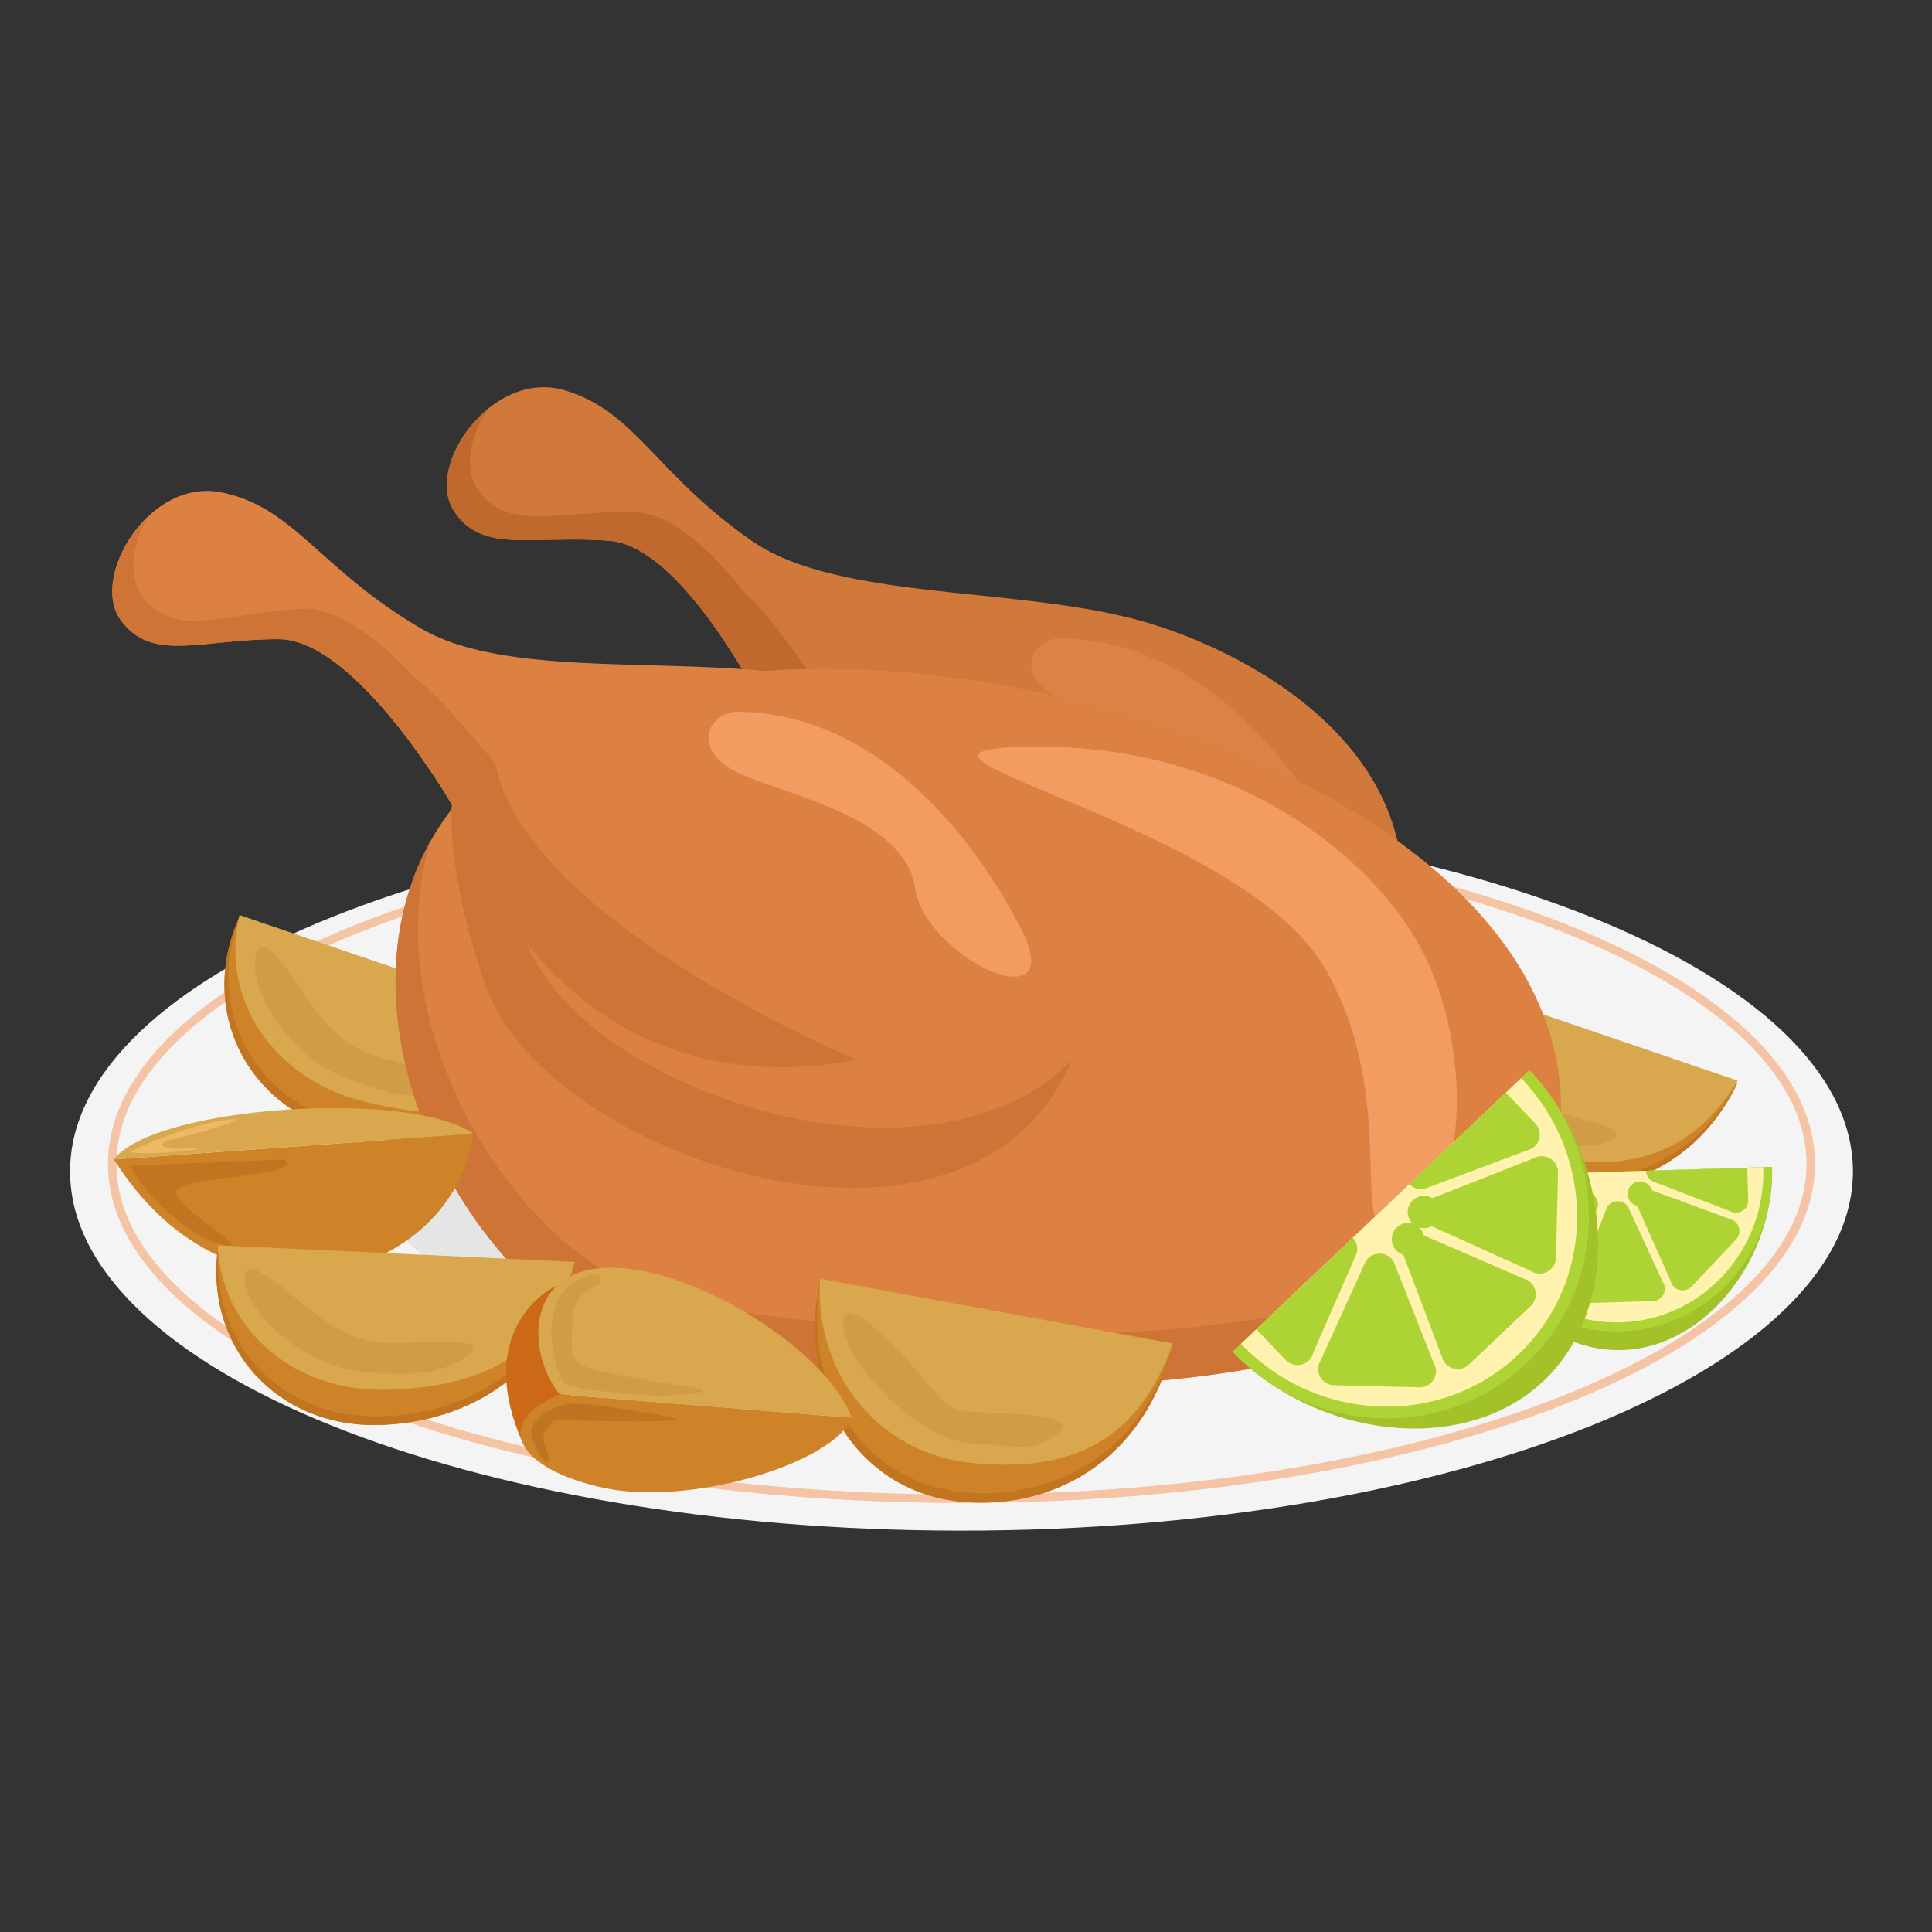 <svg width="120" height="120" viewBox="0 0 120 120" xmlns="http://www.w3.org/2000/svg"><rect x="0" y="0" width="120" height="120" fill="#333333" stroke="none"/><g fill="none" fill-rule="evenodd"><path d="M4.352 72.759c0 12.321 24.79 22.311 55.368 22.311 30.58 0 55.369-9.99 55.369-22.311 0-12.323-24.79-22.312-55.369-22.312-30.578 0-55.368 9.989-55.368 22.312" fill="#F4F4F4"/><path d="M6.971 72.296c0 11.483 23.616 20.791 52.749 20.791 29.133 0 52.75-9.308 52.75-20.791 0-11.485-23.617-20.793-52.75-20.793S6.97 60.81 6.97 72.296z" stroke="#F4C4A4" stroke-width=".526"/><path d="M22.868 71.895c0 8 16.499 14.485 36.852 14.485 20.353 0 36.853-6.486 36.853-14.485 0-8.002-16.5-14.486-36.853-14.486s-36.852 6.484-36.852 14.486" fill="#DBDBDB"/><path d="M23.333 72.54c0 7.644 16.291 13.84 36.387 13.84 20.097 0 36.388-6.196 36.388-13.84 0-7.643-16.29-13.839-36.388-13.839-20.096 0-36.387 6.196-36.387 13.84" fill="#E5E5E5"/><path d="M14.842 57.018l21.003 7.159c-2.939 6.069-9.127 7.595-14.523 6.156-6.039-1.612-9.007-7.587-6.48-13.315" fill="#CE8329"/><path d="M14.842 57.018l.036.012c-2.147 5.572.822 11.25 6.685 12.815 5.248 1.4 11.245-.007 14.274-5.67l.008.002c-2.939 6.069-9.127 7.595-14.523 6.156-6.039-1.612-9.007-7.587-6.48-13.315" fill="#C17521"/><path d="M14.874 56.837l21.001 7.158c-3.24 5.36-8.04 5.79-13.444 4.38-5.402-1.41-8.806-6.28-7.557-11.538" fill="#D9A74D"/><path d="M15.888 59.372c-.48 2.158 2.138 6.1 5.111 7.37 2.614 1.12 4.939 1.76 6.906.973 1.968-.786-3.228-1.607-4.795-2.186-1.576-.582-2.716-1.554-4.292-3.889-1.578-2.337-2.625-3.648-2.93-2.268" fill="#D19C47"/><path d="M86.9 60.144l21.001 7.16c-2.938 6.068-9.127 7.594-14.522 6.155-6.039-1.613-9.007-7.586-6.48-13.315" fill="#CE8329"/><path d="M86.9 60.144l.035.013c-2.147 5.572.822 11.248 6.684 12.815 5.248 1.4 11.246-.007 14.273-5.671l.009.002c-2.938 6.07-9.127 7.595-14.522 6.156-6.039-1.613-9.007-7.586-6.48-13.315" fill="#C17521"/><path d="M86.93 59.963l21.002 7.159c-3.24 5.36-8.04 5.79-13.444 4.379-5.402-1.41-8.806-6.28-7.557-11.538" fill="#D9A74D"/><path d="M87.945 62.499c-.48 2.158 2.138 6.1 5.111 7.37 2.614 1.119 4.938 1.76 6.906.973s-3.23-1.607-4.795-2.186c-1.576-.583-2.716-1.554-4.294-3.89-1.577-2.336-2.623-3.647-2.928-2.267" fill="#D19C47"/><path d="M46.701 33.598c5.447 3.782 16.85 2.778 24.571 5.079 7.721 2.3 21.06 10.008 13.748 24.595-7.313 14.588-32.863 3.865-35.967-7.067-2.034-7.434-1.27-11.533-1.27-11.533s-5.134-10.716-9.948-11.086c-4.815-.37-7.968.875-9.688-1.931-1.72-2.806 2.462-8.724 6.908-7.417 4.443 1.306 5.635 5.185 11.646 9.36" fill="#D1783B"/><path d="M30.317 25.39c-1.133 1.682-1.527 3.715-.65 4.992 1.863 2.715 4.947 1.31 9.774 1.432 2.343.06 4.883 2.546 6.88 5.09l.003.002c1.044.653 4.35 5.45 4.35 5.45 1.08 9.88 20.954 20.03 20.954 20.03-10.436 1.126-16.49-3.837-19.885-8.791l.072.23c3.224 9.458 23.762 17.856 33.127 9.592-7.412 14.366-32.795 3.682-35.89-7.212-2.033-7.433-1.269-11.533-1.269-11.533s-5.133-10.715-9.948-11.086c-4.816-.37-7.968.875-9.687-1.932-1.052-1.713.102-4.584 2.17-6.265" fill="#BF692E"/><path d="M83.755 53.764s-6.142-14.019-17.93-14.118c-1.932.1-2.923 2.569.397 3.949 3.318 1.383 10.017 2.765 10.66 7.01.645 4.245 8.954 8.145 6.873 3.16" fill="#DB8346"/><path d="M40.088 42.874c19.665-5.414 57.705 6.22 56.862 26.656-.842 20.434-41.112 17.324-55.822 14.66-14.71-2.667-27.935-33.911-1.04-41.316" fill="#DD8143"/><path d="M26.745 52.245c-3.592 11.774 5.742 26.869 15.77 28.685 12.975 2.353 45.829 5.045 53.98-8.374-4.556 17.078-41.429 14.159-55.367 11.633-10.983-1.99-21.134-19.909-14.383-31.944" fill="#CE7436"/><path d="M26.142 39.031c5.724 3.355 17.015 1.483 24.89 3.185s21.769 8.366 15.602 23.47c-6.166 15.105-32.468 6.37-36.405-4.294-2.6-7.256-2.155-11.402-2.155-11.402S22.13 39.698 17.3 39.698c-4.828 0-7.874 1.48-9.806-1.185-1.932-2.665 1.783-8.885 6.315-7.921 4.533.962 6.018 4.738 12.333 8.44" fill="#DD8143"/><path d="M9.175 32.102c-1.001 1.764-1.237 3.822-.264 5.028 2.066 2.562 5.032.928 9.855.678 2.34-.12 5.065 2.165 7.253 4.55h.003c1.09.572 4.757 5.1 4.757 5.1 1.836 9.77 22.435 18.369 22.435 18.369-10.32 1.921-16.737-2.563-20.504-7.243l.09.225c3.943 9.184 25.067 15.984 33.768 7.03-6.282 14.89-32.415 6.179-36.339-4.447-2.601-7.255-2.156-11.402-2.156-11.402S22.13 39.698 17.301 39.698c-4.829 0-7.876 1.48-9.808-1.186-1.179-1.626-.25-4.576 1.682-6.41" fill="#CE7436"/><path d="M88.038 75.637c3.209-2.255 3.314-11.338 0-17.142-2.831-4.959-10.845-12.185-23.695-12.116-12.848.07 12.643 4.544 17.96 13.768 5.32 9.225.347 19.276 5.735 15.49M63.714 58.323s-6.142-14.017-17.931-14.116c-1.93.099-2.922 2.567.397 3.948 3.318 1.383 10.018 2.765 10.662 7.01.643 4.244 8.953 8.144 6.872 3.158" fill="#F29C61"/><path d="M90.73 73.075c.17 5.476 4.687 10.944 10.027 10.78 5.34-.165 9.48-5.897 9.31-11.376" fill="#A3C129"/><path d="M90.73 73.075c.17 5.476 4.636 9.783 9.976 9.62 5.34-.164 9.53-4.737 9.36-10.216" fill="#AED334"/><path d="M91.275 73.059c.16 5.168 4.375 9.23 9.413 9.076 5.04-.154 8.995-4.47 8.835-9.64" fill="#FFF1AE"/><path d="M102.238 72.72c.008.273.162.52.404.65l4.776 1.84c.123.073.27.115.425.11a.764.764 0 0 0 .743-.786v-.003l-.063-2.004m-16.249.5l.061 2.004v.002a.764.764 0 0 0 .79.74.775.775 0 0 0 .418-.137l4.654-2.13a.77.77 0 0 0 .362-.673m4.846 7.192a.76.76 0 0 0-.138-.416l-2.136-4.636a.764.764 0 0 0-.676-.361.767.767 0 0 0-.653.4l-1.865 4.798a.764.764 0 0 0 .7 1.126l4.024-.123h.001a.764.764 0 0 0 .743-.788m1.667-.115v-.002l2.757-2.923a.758.758 0 0 0 .176-.744.768.768 0 0 0-.56-.525l-4.842-1.783a.767.767 0 1 0-.91.966l2.074 4.665a.769.769 0 0 0 1.305.345m-7.812.241a.751.751 0 0 0 .197-.392l1.78-4.784a.762.762 0 0 0-.221-.732.771.771 0 0 0-.747-.175l-4.724 2.079a.756.756 0 0 0-.524.557.757.757 0 0 0 .22.731l2.934 2.747v.002a.769.769 0 0 0 1.086-.033" fill="#AED334"/><path d="M76.558 83.958c4.987 5.225 14.231 6.639 19.325 1.809 5.093-4.83 4.106-14.074-.881-19.296" fill="#A3C129"/><path d="M76.558 83.958c4.987 5.225 13.16 5.545 18.254.715 5.092-4.83 5.177-12.98.19-18.202" fill="#AED334"/><path d="M77.079 83.466c4.706 4.93 12.417 5.232 17.224.674 4.805-4.557 4.886-12.248.18-17.177" fill="#FFF1AE"/><path d="M87.534 73.551c.249.26.618.368.969.284l6.303-2.372a1.005 1.005 0 0 0 .55-1.684l-.002-.001-1.824-1.912m-15.5 14.698l1.826 1.912a1.013 1.013 0 0 0 1.716-.465l2.69-6.155a1.005 1.005 0 0 0-.237-.978m11.084 2.816a1.007 1.007 0 0 0-.501-.285l-6.179-2.682a1.006 1.006 0 1 0-1.266 1.202l2.395 6.336a1.007 1.007 0 0 0 1.676.492l3.839-3.637v-.003c.405-.383.42-1.02.036-1.423" fill="#AED334"/><path d="M96.642 78.125v-.003l.131-5.278a1.006 1.006 0 0 0-.483-.883 1.016 1.016 0 0 0-1.01-.024l-6.32 2.484a1.004 1.004 0 1 0-.042 1.742l6.14 2.765a1.013 1.013 0 0 0 1.584-.803m-7.45 7.065a1.003 1.003 0 0 0-.151-.557l-2.467-6.249c-.17-.314-.5-.515-.86-.523-.362-.01-.7.174-.887.48l-2.803 6.168a1.003 1.003 0 0 0 .836 1.53l5.295.13.003.001a1.01 1.01 0 0 0 1.034-.98" fill="#AED334"/><path d="M29.399 70.418c-1.182 8.941-14.954 13.307-22.325 1.594L29.4 70.418z" fill="#CE8329"/><path d="M17.697 72.013s-8.997.381-9.493.381c-.495 0 2.895 4.573 6.05 5.017.913-.08-3.39-2.444-3.337-3.407.051-.961 8.007-.865 6.78-1.991" fill="#C17521"/><path d="M7.074 72.013l22.324-1.595c-3.894-2.771-19.82-1.732-22.324 1.595" fill="#D9A74D"/><path d="M8.061 71.589c-.182-.015 3.69-1.873 6.455-2.081.587.105-2.583.976-3.286 1.131-.704.156-1.604.442-.94.624.665.182 1.514.026 2.101.026.586 0-1.983.468-4.33.3" fill="#EDB964"/><path d="M50.931 79.637l21.908 4.02c-1.878 7.319-7.723 10.187-13.283 9.599-6.225-.658-10.155-6.758-8.625-13.619" fill="#CE8329"/><path d="M50.931 79.637l.037.006c-1.18 6.616 2.7 12.385 8.743 13.024 5.409.572 11.086-2.128 13.12-9.011h.008c-1.878 7.32-7.723 10.188-13.283 9.6-6.225-.658-10.155-6.758-8.625-13.619" fill="#C17521"/><path d="M50.931 79.429l21.908 4.02c-2.295 6.585-6.954 7.97-12.519 7.416-5.563-.554-9.736-5.338-9.389-11.436" fill="#D9A74D"/><path d="M52.357 82.063c-.109 2.496 4.798 7.485 8.033 7.589 3.235.105 3.408.694 5.216-.555 1.809-1.246-3.2-1.317-4.869-1.385-1.669-.07-1.807-.202-3.755-2.509-1.947-2.309-4.555-4.734-4.625-3.14" fill="#D19C47"/><path d="M13.534 77.527l22.172 1.033c-1.121 6.645-6.636 9.833-12.22 9.95-6.25.133-10.774-4.777-9.952-10.983" fill="#CE8329"/><path d="M13.534 77.527l.037.002c-.5 5.95 3.94 10.574 10.009 10.447 5.432-.116 10.797-3.136 12.119-9.417l.007.001c-1.121 6.645-6.636 9.833-12.22 9.95-6.25.133-10.774-4.777-9.952-10.983" fill="#C17521"/><path d="M13.513 77.345l22.172 1.031c-1.611 6.049-6.099 7.798-11.681 7.945-5.585.149-10.216-3.578-10.49-8.976" fill="#D9A74D"/><path d="M15.197 79.496c.147 2.206 3.761 5.263 6.973 5.658 2.823.347 5.234.315 6.903-.988 1.671-1.303-3.55-.645-5.216-.765-1.676-.12-3.042-.736-5.211-2.54-2.17-1.805-3.542-2.773-3.449-1.365" fill="#D19C47"/><path d="M34.606 79.84c-1.347.608-4.937 3.486-2.129 9.809l3.303-1.318-.99-4.929-.184-3.562z" fill="#CC6917"/><path d="M52.915 88.063l-18.152-1.456c-2.052-2.529-2.225-7.83 3.13-7.866 5.355-.035 13.458 5.164 15.022 9.322" fill="#D9A74D"/><path d="M34.763 86.607c-4.381 1.837-2.47 4.713 2.817 5.822 5.285 1.11 14.118-1.49 15.335-4.366l-18.152-1.456z" fill="#CE8329"/><path d="M35.111 85.932c-.573-.39-2.173-5.665 1.356-6.671.748-.26.991.121.748.45s-1.565.399-1.651 2.287c-.089 1.89-.176 2.236.485 2.748.661.51 5.74 1.204 7.216 1.48 1.478.278-1.634.607-4.016.381-2.381-.224-3.809-.45-4.138-.675" fill="#D19C47"/><path d="M41.735 88.063c-1.053-.244-5.615-1.075-6.659-.831-1.043.242-2.4 1.108-2.017 2.113s.556 1.334.957 1.473c.4.138-.591-1.56-.14-1.94.452-.382.053-.745 1.34-.676 1.286.07 8.014.207 6.52-.14" fill="#BF7422"/></g></svg>